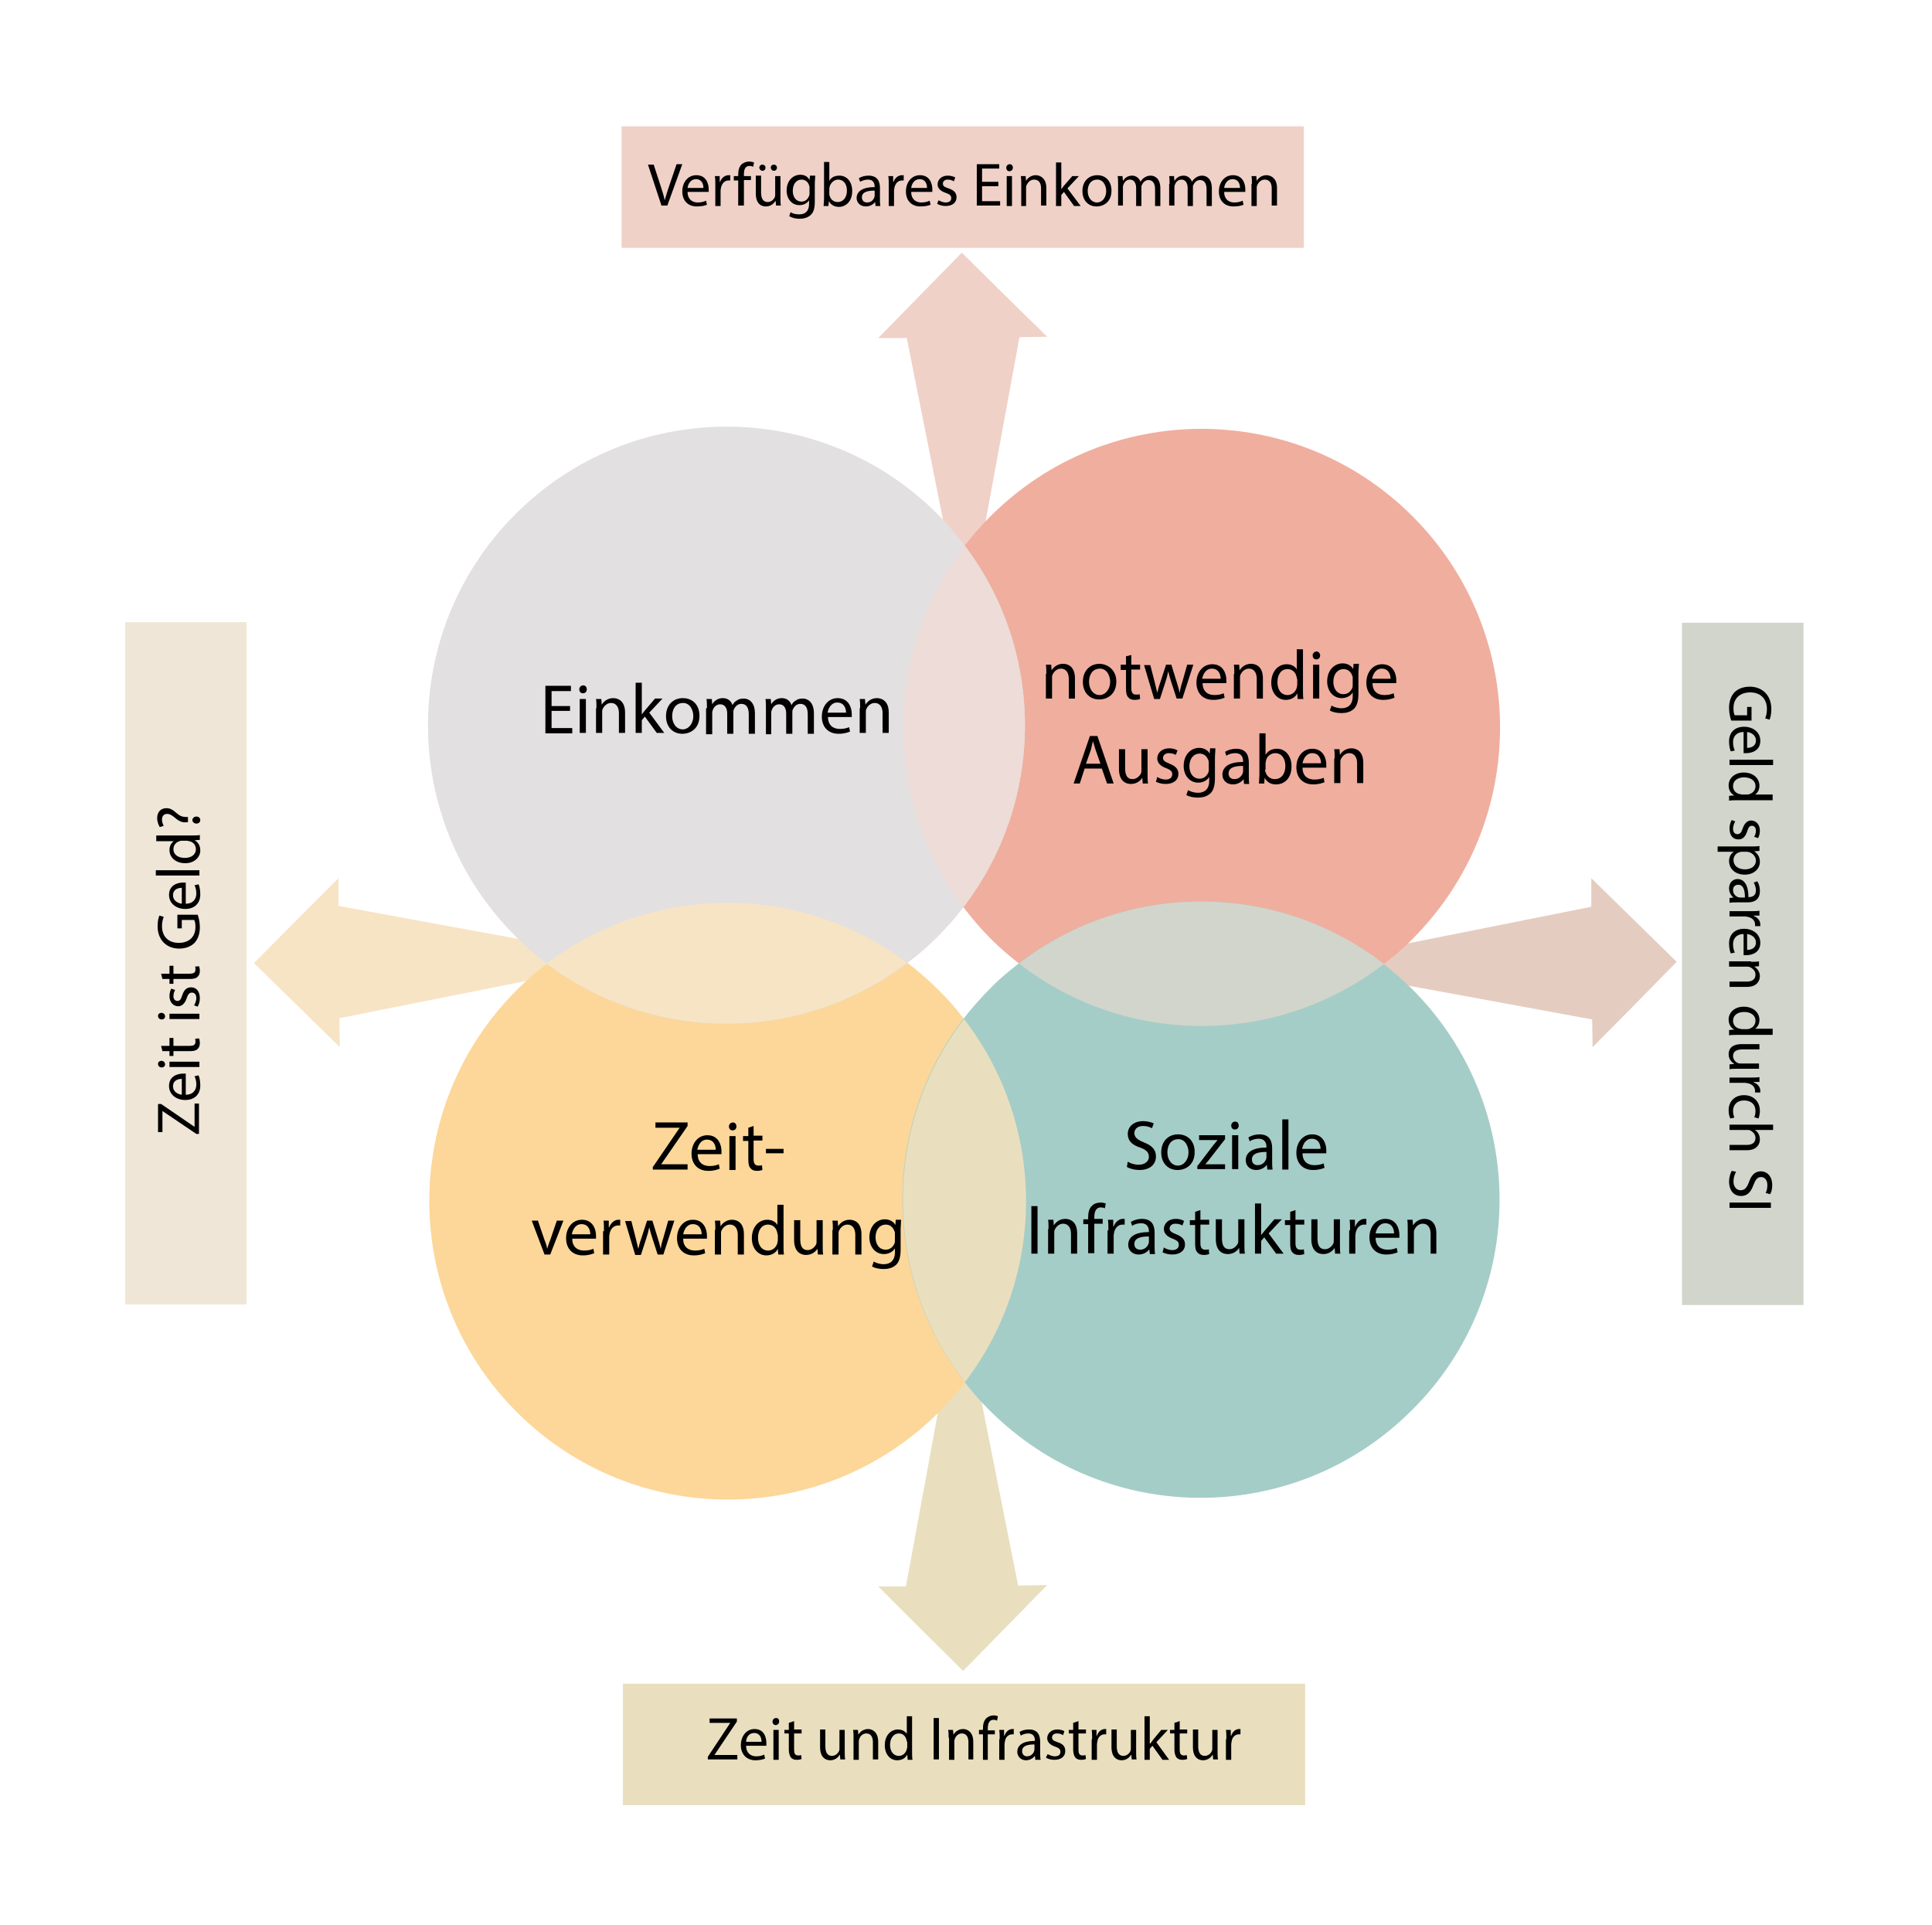 <?xml version="1.0" encoding="utf-8"?>
<!-- Generator: Adobe Illustrator 29.4.0, SVG Export Plug-In . SVG Version: 9.03 Build 0)  -->
<svg version="1.1" xmlns="http://www.w3.org/2000/svg" xmlns:xlink="http://www.w3.org/1999/xlink" x="0px" y="0px"
	 viewBox="0 0 438.9 437.3" style="enable-background:new 0 0 438.9 437.3;" xml:space="preserve">
<style type="text/css">
	.st0{fill:#F0D1C7;}
	.st1{fill:#E9DFBE;}
	.st2{fill:#E4CDC0;}
	.st3{fill:#F7E4C5;}
	.st4{fill:#FCD799;}
	.st5{fill:#F0AE9F;}
	.st6{fill:#A5CDC8;}
	.st7{fill:#E2E0E1;}
	.st8{fill:#D2D5CB;}
	.st9{fill:#EDDCD7;}
	.st10{fill:#F0E6D7;}
</style>
<g id="pfeile">
	<polygon class="st0" points="215.4,124 206,76.8 199.5,76.8 209,67.1 218.5,57.4 228.2,67 237.9,76.5 231.6,76.6 222.9,123.9 	"/>
	<polygon class="st1" points="221.9,313 231.3,360.2 237.9,360.1 228.3,369.9 218.8,379.6 209.1,370 199.5,360.4 205.8,360.4 
		214.5,313.1 	"/>
	<polygon class="st2" points="314.4,215.4 361.5,206 361.5,199.5 371.2,209 380.9,218.5 371.4,228.2 361.8,237.9 361.7,231.6 
		314.4,222.9 	"/>
	<polygon class="st3" points="124.3,221.9 77.1,231.3 77.2,237.9 67.4,228.3 57.7,218.8 67.3,209.1 76.9,199.5 76.9,205.8 
		124.2,214.5 	"/>
</g>
<g id="zeit_x5F_verwendung">
	<path class="st4" d="M219,231.5c-1.7-2.3-3.6-4.4-5.7-6.5c-2.3-2.3-4.7-4.4-7.2-6.3c-24.1-18.2-57.7-18.1-81.8,0.2
		c-2.4,1.8-4.7,3.8-6.9,6c-26.5,26.5-26.5,69.4,0,95.9c26.5,26.5,69.4,26.5,95.9,0c2.2-2.2,4.2-4.5,6-6.8
		C237.8,289.7,237.7,255.7,219,231.5z"/>
	<g>
		<path d="M148.4,265l6-8.8v0h-5.5V255h7.3v0.8l-6,8.7v0h6v1.2h-7.9V265z"/>
		<path d="M158.5,262.2c0,1.9,1.2,2.7,2.7,2.7c1,0,1.6-0.2,2.1-0.4l0.2,1c-0.5,0.2-1.3,0.5-2.6,0.5c-2.4,0-3.8-1.6-3.8-3.9
			s1.4-4.2,3.6-4.2c2.5,0,3.2,2.2,3.2,3.6c0,0.3,0,0.5,0,0.7H158.5z M162.6,261.2c0-0.9-0.4-2.3-2-2.3c-1.4,0-2,1.3-2.2,2.3H162.6z"
			/>
		<path d="M167.3,255.9c0,0.5-0.3,0.9-0.9,0.9c-0.5,0-0.8-0.4-0.8-0.9c0-0.5,0.4-0.9,0.9-0.9C167,255,167.3,255.4,167.3,255.9z
			 M165.7,265.8v-7.7h1.4v7.7H165.7z"/>
		<path d="M171.2,255.8v2.2h2v1.1h-2v4.2c0,1,0.3,1.5,1.1,1.5c0.4,0,0.6,0,0.8-0.1l0.1,1.1c-0.3,0.1-0.7,0.2-1.2,0.2
			c-0.7,0-1.2-0.2-1.5-0.6c-0.4-0.4-0.5-1.1-0.5-2v-4.2h-1.2v-1.1h1.2v-1.9L171.2,255.8z"/>
		<path d="M178,261v1h-4v-1H178z"/>
		<path d="M122.2,277.3l1.5,4.4c0.3,0.7,0.5,1.3,0.6,2h0c0.2-0.6,0.4-1.3,0.7-2l1.5-4.4h1.5l-3,7.7h-1.3l-2.9-7.7H122.2z"/>
		<path d="M130,281.4c0,1.9,1.2,2.7,2.7,2.7c1,0,1.6-0.2,2.1-0.4l0.2,1c-0.5,0.2-1.3,0.5-2.6,0.5c-2.4,0-3.8-1.6-3.8-3.9
			s1.4-4.2,3.6-4.2c2.5,0,3.2,2.2,3.2,3.6c0,0.3,0,0.5,0,0.7H130z M134.1,280.4c0-0.9-0.4-2.3-2-2.3c-1.4,0-2,1.3-2.2,2.3H134.1z"/>
		<path d="M137.2,279.7c0-0.9,0-1.7-0.1-2.4h1.2l0,1.5h0.1c0.4-1,1.2-1.7,2.1-1.7c0.2,0,0.3,0,0.4,0v1.3c-0.1,0-0.3,0-0.5,0
			c-1,0-1.7,0.8-1.9,1.8c0,0.2-0.1,0.4-0.1,0.7v4.1h-1.4V279.7z"/>
		<path d="M143.4,277.3l1,3.9c0.2,0.9,0.4,1.7,0.6,2.5h0c0.2-0.8,0.4-1.6,0.7-2.4l1.3-4h1.2l1.2,3.9c0.3,0.9,0.5,1.7,0.7,2.5h0
			c0.1-0.8,0.3-1.6,0.6-2.5l1.1-3.9h1.4l-2.5,7.7h-1.3l-1.2-3.7c-0.3-0.9-0.5-1.6-0.7-2.5h0c-0.2,0.9-0.4,1.7-0.7,2.6l-1.2,3.7h-1.3
			l-2.3-7.7H143.4z"/>
		<path d="M155.2,281.4c0,1.9,1.2,2.7,2.7,2.7c1,0,1.6-0.2,2.1-0.4l0.2,1c-0.5,0.2-1.3,0.5-2.6,0.5c-2.4,0-3.8-1.6-3.8-3.9
			s1.4-4.2,3.6-4.2c2.5,0,3.2,2.2,3.2,3.6c0,0.3,0,0.5,0,0.7H155.2z M159.4,280.4c0-0.9-0.4-2.3-2-2.3c-1.4,0-2,1.3-2.2,2.3H159.4z"
			/>
		<path d="M162.5,279.4c0-0.8,0-1.5-0.1-2.1h1.2l0.1,1.3h0c0.4-0.7,1.3-1.5,2.6-1.5c1.1,0,2.7,0.6,2.7,3.3v4.6h-1.4v-4.5
			c0-1.2-0.5-2.3-1.8-2.3c-0.9,0-1.6,0.7-1.9,1.4c-0.1,0.2-0.1,0.4-0.1,0.7v4.7h-1.4V279.4z"/>
		<path d="M178,273.6v9.4c0,0.7,0,1.5,0.1,2h-1.3l-0.1-1.3h0c-0.4,0.9-1.4,1.5-2.6,1.5c-1.9,0-3.3-1.6-3.3-3.9
			c0-2.6,1.6-4.2,3.5-4.2c1.2,0,2,0.6,2.3,1.2h0v-4.6H178z M176.6,280.4c0-0.2,0-0.4-0.1-0.6c-0.2-0.9-1-1.6-2-1.6
			c-1.5,0-2.3,1.3-2.3,3c0,1.6,0.8,2.9,2.3,2.9c0.9,0,1.8-0.6,2.1-1.7c0-0.2,0.1-0.4,0.1-0.6V280.4z"/>
		<path d="M186.9,282.9c0,0.8,0,1.5,0.1,2.1h-1.2l-0.1-1.3h0c-0.4,0.6-1.2,1.4-2.6,1.4c-1.2,0-2.7-0.7-2.7-3.4v-4.5h1.4v4.3
			c0,1.5,0.4,2.5,1.7,2.5c0.9,0,1.6-0.7,1.9-1.3c0.1-0.2,0.1-0.5,0.1-0.7v-4.8h1.4V282.9z"/>
		<path d="M189.2,279.4c0-0.8,0-1.5-0.1-2.1h1.2l0.1,1.3h0c0.4-0.7,1.3-1.5,2.6-1.5c1.1,0,2.7,0.6,2.7,3.3v4.6h-1.4v-4.5
			c0-1.2-0.5-2.3-1.8-2.3c-0.9,0-1.6,0.7-1.9,1.4c-0.1,0.2-0.1,0.4-0.1,0.7v4.7h-1.4V279.4z"/>
		<path d="M204.7,277.3c0,0.6-0.1,1.2-0.1,2.1v4.5c0,1.8-0.4,2.9-1.1,3.5c-0.8,0.7-1.8,0.9-2.8,0.9c-0.9,0-2-0.2-2.6-0.6l0.4-1.1
			c0.5,0.3,1.3,0.6,2.3,0.6c1.4,0,2.5-0.8,2.5-2.7v-0.9h0c-0.4,0.7-1.3,1.3-2.5,1.3c-1.9,0-3.3-1.6-3.3-3.8c0-2.6,1.7-4.1,3.5-4.1
			c1.3,0,2.1,0.7,2.4,1.3h0l0.1-1.2H204.7z M203.3,280.3c0-0.2,0-0.4-0.1-0.6c-0.3-0.8-0.9-1.5-2-1.5c-1.3,0-2.3,1.1-2.3,2.9
			c0,1.5,0.8,2.8,2.3,2.8c0.9,0,1.6-0.5,2-1.4c0.1-0.2,0.1-0.5,0.1-0.8V280.3z"/>
	</g>
</g>
<g id="notwendige_x5F_ausgaben">
	<path class="st5" d="M320.9,117.3c-26.5-26.5-69.4-26.5-95.9,0c-2.1,2.1-4,4.3-5.8,6.6c-18.6,24.1-18.7,57.8-0.4,82.1
		c1.9,2.5,3.9,4.9,6.2,7.2c2.1,2.1,4.2,3.9,6.5,5.7c24.3,18.9,58.5,18.9,82.9,0.1c2.3-1.8,4.5-3.6,6.5-5.7
		C347.4,186.8,347.4,143.8,320.9,117.3z"/>
	<g>
		<path d="M237.7,153.1c0-0.8,0-1.5-0.1-2.1h1.2l0.1,1.3h0c0.4-0.7,1.3-1.5,2.6-1.5c1.1,0,2.7,0.6,2.7,3.3v4.6h-1.4v-4.5
			c0-1.2-0.5-2.3-1.8-2.3c-0.9,0-1.6,0.7-1.9,1.4c-0.1,0.2-0.1,0.4-0.1,0.7v4.7h-1.4V153.1z"/>
		<path d="M253.6,154.8c0,2.9-2,4.1-3.9,4.1c-2.1,0-3.7-1.5-3.7-4c0-2.6,1.7-4.1,3.8-4.1C252,150.9,253.6,152.5,253.6,154.8z
			 M247.4,154.9c0,1.7,1,3,2.4,3c1.3,0,2.4-1.3,2.4-3c0-1.3-0.7-3-2.3-3C248.1,151.9,247.4,153.4,247.4,154.9z"/>
		<path d="M257,148.8v2.2h2v1.1h-2v4.2c0,1,0.3,1.5,1.1,1.5c0.4,0,0.6,0,0.8-0.1l0.1,1.1c-0.3,0.1-0.7,0.2-1.2,0.2
			c-0.7,0-1.2-0.2-1.5-0.6c-0.4-0.4-0.5-1.1-0.5-2v-4.2h-1.2V151h1.2v-1.9L257,148.8z"/>
		<path d="M261.3,151l1,3.9c0.2,0.9,0.4,1.7,0.6,2.5h0c0.2-0.8,0.4-1.6,0.7-2.4l1.3-4h1.2l1.2,3.9c0.3,0.9,0.5,1.7,0.7,2.5h0
			c0.1-0.8,0.3-1.6,0.6-2.5l1.1-3.9h1.4l-2.5,7.7h-1.3l-1.2-3.7c-0.3-0.9-0.5-1.6-0.7-2.5h0c-0.2,0.9-0.4,1.7-0.7,2.6l-1.2,3.7h-1.3
			l-2.3-7.7H261.3z"/>
		<path d="M273.2,155.2c0,1.9,1.2,2.7,2.7,2.7c1,0,1.6-0.2,2.1-0.4l0.2,1c-0.5,0.2-1.3,0.5-2.6,0.5c-2.4,0-3.8-1.6-3.8-3.9
			s1.4-4.2,3.6-4.2c2.5,0,3.2,2.2,3.2,3.6c0,0.3,0,0.5,0,0.7H273.2z M277.3,154.2c0-0.9-0.4-2.3-2-2.3c-1.4,0-2,1.3-2.2,2.3H277.3z"
			/>
		<path d="M280.4,153.1c0-0.8,0-1.5-0.1-2.1h1.2l0.1,1.3h0c0.4-0.7,1.3-1.5,2.6-1.5c1.1,0,2.7,0.6,2.7,3.3v4.6h-1.4v-4.5
			c0-1.2-0.5-2.3-1.8-2.3c-0.9,0-1.6,0.7-1.9,1.4c-0.1,0.2-0.1,0.4-0.1,0.7v4.7h-1.4V153.1z"/>
		<path d="M296,147.4v9.4c0,0.7,0,1.5,0.1,2h-1.3l-0.1-1.3h0c-0.4,0.9-1.4,1.5-2.6,1.5c-1.9,0-3.3-1.6-3.3-3.9
			c0-2.6,1.6-4.2,3.5-4.2c1.2,0,2,0.6,2.3,1.2h0v-4.6H296z M294.6,154.2c0-0.2,0-0.4-0.1-0.6c-0.2-0.9-1-1.6-2-1.6
			c-1.5,0-2.3,1.3-2.3,3c0,1.6,0.8,2.9,2.3,2.9c0.9,0,1.8-0.6,2.1-1.7c0-0.2,0.1-0.4,0.1-0.6V154.2z"/>
		<path d="M299.9,148.9c0,0.5-0.3,0.9-0.9,0.9c-0.5,0-0.8-0.4-0.8-0.9c0-0.5,0.4-0.9,0.9-0.9C299.5,148,299.9,148.4,299.9,148.9z
			 M298.3,158.8V151h1.4v7.7H298.3z"/>
		<path d="M308.7,151c0,0.6-0.1,1.2-0.1,2.1v4.5c0,1.8-0.4,2.9-1.1,3.5c-0.8,0.7-1.8,0.9-2.8,0.9c-0.9,0-2-0.2-2.6-0.6l0.4-1.1
			c0.5,0.3,1.3,0.6,2.3,0.6c1.4,0,2.5-0.8,2.5-2.7v-0.9h0c-0.4,0.7-1.3,1.3-2.5,1.3c-1.9,0-3.3-1.6-3.3-3.8c0-2.6,1.7-4.1,3.5-4.1
			c1.3,0,2.1,0.7,2.4,1.3h0l0.1-1.2H308.7z M307.3,154.1c0-0.2,0-0.4-0.1-0.6c-0.3-0.8-0.9-1.5-2-1.5c-1.3,0-2.3,1.1-2.3,2.9
			c0,1.5,0.8,2.8,2.3,2.8c0.9,0,1.6-0.5,2-1.4c0.1-0.2,0.1-0.5,0.1-0.8V154.1z"/>
		<path d="M311.8,155.2c0,1.9,1.2,2.7,2.7,2.7c1,0,1.6-0.2,2.1-0.4l0.2,1c-0.5,0.2-1.3,0.5-2.6,0.5c-2.4,0-3.8-1.6-3.8-3.9
			s1.4-4.2,3.6-4.2c2.5,0,3.2,2.2,3.2,3.6c0,0.3,0,0.5,0,0.7H311.8z M315.9,154.2c0-0.9-0.4-2.3-2-2.3c-1.4,0-2,1.3-2.2,2.3H315.9z"
			/>
		<path d="M246.4,174.6l-1.1,3.4h-1.4l3.7-10.8h1.7l3.7,10.8h-1.5l-1.2-3.4H246.4z M250,173.5l-1.1-3.1c-0.2-0.7-0.4-1.3-0.6-2h0
			c-0.2,0.6-0.3,1.3-0.5,2l-1.1,3.1H250z"/>
		<path d="M260.7,175.9c0,0.8,0,1.5,0.1,2.1h-1.2l-0.1-1.3h0c-0.4,0.6-1.2,1.4-2.6,1.4c-1.2,0-2.7-0.7-2.7-3.4v-4.5h1.4v4.3
			c0,1.5,0.4,2.5,1.7,2.5c0.9,0,1.6-0.7,1.9-1.3c0.1-0.2,0.1-0.5,0.1-0.7v-4.8h1.4V175.9z"/>
		<path d="M262.9,176.5c0.4,0.3,1.2,0.6,1.9,0.6c1,0,1.5-0.5,1.5-1.2c0-0.7-0.4-1-1.4-1.4c-1.4-0.5-2-1.3-2-2.2c0-1.2,1-2.3,2.7-2.3
			c0.8,0,1.5,0.2,1.9,0.5l-0.4,1c-0.3-0.2-0.9-0.4-1.6-0.4c-0.8,0-1.3,0.5-1.3,1.1c0,0.6,0.5,0.9,1.5,1.3c1.3,0.5,2,1.2,2,2.3
			c0,1.4-1.1,2.3-2.9,2.3c-0.8,0-1.6-0.2-2.2-0.5L262.9,176.5z"/>
		<path d="M276.1,170.2c0,0.6-0.1,1.2-0.1,2.1v4.5c0,1.8-0.4,2.9-1.1,3.5c-0.8,0.7-1.8,0.9-2.8,0.9c-0.9,0-2-0.2-2.6-0.6l0.4-1.1
			c0.5,0.3,1.3,0.6,2.3,0.6c1.4,0,2.5-0.8,2.5-2.7v-0.9h0c-0.4,0.7-1.3,1.3-2.5,1.3c-1.9,0-3.3-1.6-3.3-3.8c0-2.6,1.7-4.1,3.5-4.1
			c1.3,0,2.1,0.7,2.4,1.3h0l0.1-1.2H276.1z M274.6,173.3c0-0.2,0-0.4-0.1-0.6c-0.3-0.8-0.9-1.5-2-1.5c-1.3,0-2.3,1.1-2.3,2.9
			c0,1.5,0.8,2.8,2.3,2.8c0.9,0,1.6-0.5,2-1.4c0.1-0.2,0.1-0.5,0.1-0.8V173.3z"/>
		<path d="M282.6,178l-0.1-1h0c-0.4,0.6-1.3,1.2-2.4,1.2c-1.6,0-2.4-1.1-2.4-2.2c0-1.9,1.7-2.9,4.7-2.9v-0.2c0-0.6-0.2-1.8-1.8-1.8
			c-0.7,0-1.5,0.2-2,0.6l-0.3-0.9c0.6-0.4,1.6-0.7,2.5-0.7c2.4,0,2.9,1.6,2.9,3.2v2.9c0,0.7,0,1.3,0.1,1.9H282.6z M282.4,174
			c-1.5,0-3.3,0.2-3.3,1.7c0,0.9,0.6,1.3,1.3,1.3c1,0,1.6-0.6,1.9-1.3c0-0.1,0.1-0.3,0.1-0.4V174z"/>
		<path d="M286,178c0-0.5,0.1-1.3,0.1-2v-9.4h1.4v4.9h0c0.5-0.9,1.4-1.4,2.6-1.4c1.9,0,3.3,1.6,3.3,4c0,2.8-1.7,4.1-3.5,4.1
			c-1.1,0-2-0.4-2.6-1.5h0l-0.1,1.3H286z M287.4,174.9c0,0.2,0,0.4,0.1,0.5c0.3,1,1.1,1.6,2.1,1.6c1.5,0,2.4-1.2,2.4-3
			c0-1.6-0.8-2.9-2.3-2.9c-1,0-1.9,0.7-2.1,1.7c0,0.2-0.1,0.4-0.1,0.6V174.9z"/>
		<path d="M295.9,174.4c0,1.9,1.2,2.7,2.7,2.7c1,0,1.6-0.2,2.1-0.4l0.2,1c-0.5,0.2-1.3,0.5-2.6,0.5c-2.4,0-3.8-1.6-3.8-3.9
			s1.4-4.2,3.6-4.2c2.5,0,3.2,2.2,3.2,3.6c0,0.3,0,0.5,0,0.7H295.9z M300.1,173.4c0-0.9-0.4-2.3-2-2.3c-1.4,0-2,1.3-2.2,2.3H300.1z"
			/>
		<path d="M303.2,172.3c0-0.8,0-1.5-0.1-2.1h1.2l0.1,1.3h0c0.4-0.7,1.3-1.5,2.6-1.5c1.1,0,2.7,0.6,2.7,3.3v4.6h-1.4v-4.5
			c0-1.2-0.5-2.3-1.8-2.3c-0.9,0-1.6,0.7-1.9,1.4c-0.1,0.2-0.1,0.4-0.1,0.7v4.7h-1.4V172.3z"/>
	</g>
</g>
<g id="soziale_x5F_infrastrukturen">
	<path class="st6" d="M320.8,224.7c-2.1-2.1-4.2-3.9-6.5-5.7c-24.3-18.9-58.5-18.9-82.9-0.1c-2.3,1.8-4.5,3.6-6.5,5.7
		c-2.2,2.2-4.2,4.5-6,6.8c-18.6,24.3-18.5,58.3,0.2,82.5c1.7,2.3,3.6,4.4,5.7,6.5c26.5,26.5,69.4,26.5,95.9,0
		C347.3,294.1,347.3,251.2,320.8,224.7z"/>
	<g>
		<path d="M256.2,263.9c0.6,0.4,1.5,0.7,2.5,0.7c1.4,0,2.3-0.8,2.3-1.8c0-1-0.6-1.6-2-2.1c-1.8-0.6-2.8-1.5-2.8-3.1
			c0-1.7,1.4-2.9,3.5-2.9c1.1,0,1.9,0.3,2.4,0.5l-0.4,1.1c-0.4-0.2-1.1-0.5-2-0.5c-1.5,0-2,0.9-2,1.6c0,1,0.7,1.5,2.1,2.1
			c1.8,0.7,2.8,1.6,2.8,3.2c0,1.7-1.2,3.1-3.8,3.1c-1,0-2.2-0.3-2.8-0.7L256.2,263.9z"/>
		<path d="M271.4,261.7c0,2.9-2,4.1-3.9,4.1c-2.1,0-3.7-1.5-3.7-4c0-2.6,1.7-4.1,3.8-4.1C269.9,257.7,271.4,259.3,271.4,261.7z
			 M265.2,261.8c0,1.7,1,3,2.4,3c1.3,0,2.4-1.3,2.4-3c0-1.3-0.7-3-2.3-3C265.9,258.8,265.2,260.3,265.2,261.8z"/>
		<path d="M272.1,264.8l3.5-4.6c0.3-0.4,0.7-0.8,1-1.2v0h-4.2v-1.1h5.9l0,0.9l-3.5,4.5c-0.3,0.4-0.6,0.8-1,1.2v0h4.5v1.1h-6.3V264.8
			z"/>
		<path d="M281.4,255.7c0,0.5-0.3,0.9-0.9,0.9c-0.5,0-0.8-0.4-0.8-0.9c0-0.5,0.4-0.9,0.9-0.9C281.1,254.8,281.4,255.2,281.4,255.7z
			 M279.9,265.6v-7.7h1.4v7.7H279.9z"/>
		<path d="M287.9,265.6l-0.1-1h0c-0.4,0.6-1.3,1.2-2.4,1.2c-1.6,0-2.4-1.1-2.4-2.2c0-1.9,1.7-2.9,4.7-2.9v-0.2
			c0-0.6-0.2-1.8-1.8-1.8c-0.7,0-1.5,0.2-2,0.6l-0.3-0.9c0.6-0.4,1.6-0.7,2.5-0.7c2.4,0,2.9,1.6,2.9,3.2v2.9c0,0.7,0,1.3,0.1,1.9
			H287.9z M287.7,261.7c-1.5,0-3.3,0.2-3.3,1.7c0,0.9,0.6,1.3,1.3,1.3c1,0,1.6-0.6,1.9-1.3c0-0.1,0.1-0.3,0.1-0.4V261.7z"/>
		<path d="M291.3,254.3h1.4v11.4h-1.4V254.3z"/>
		<path d="M295.9,262c0,1.9,1.2,2.7,2.7,2.7c1,0,1.6-0.2,2.1-0.4l0.2,1c-0.5,0.2-1.3,0.5-2.6,0.5c-2.4,0-3.8-1.6-3.8-3.9
			s1.4-4.2,3.6-4.2c2.5,0,3.2,2.2,3.2,3.6c0,0.3,0,0.5,0,0.7H295.9z M300,261c0-0.9-0.4-2.3-2-2.3c-1.4,0-2,1.3-2.2,2.3H300z"/>
		<path d="M235.7,274v10.8h-1.4V274H235.7z"/>
		<path d="M238.2,279.2c0-0.8,0-1.5-0.1-2.1h1.2l0.1,1.3h0c0.4-0.7,1.3-1.5,2.6-1.5c1.1,0,2.7,0.6,2.7,3.3v4.6h-1.4v-4.5
			c0-1.2-0.5-2.3-1.8-2.3c-0.9,0-1.6,0.7-1.9,1.4c-0.1,0.2-0.1,0.4-0.1,0.7v4.7h-1.4V279.2z"/>
		<path d="M247.2,284.8v-6.7h-1.1v-1.1h1.1v-0.4c0-1.1,0.2-2.1,0.9-2.7c0.5-0.5,1.2-0.7,1.9-0.7c0.5,0,0.9,0.1,1.2,0.2l-0.2,1.1
			c-0.2-0.1-0.5-0.2-0.9-0.2c-1.2,0-1.5,1.1-1.5,2.2v0.4h1.9v1.1h-1.9v6.7H247.2z"/>
		<path d="M251.8,279.5c0-0.9,0-1.7-0.1-2.4h1.2l0,1.5h0.1c0.4-1,1.2-1.7,2.1-1.7c0.2,0,0.3,0,0.4,0v1.3c-0.1,0-0.3,0-0.5,0
			c-1,0-1.7,0.8-1.9,1.8c0,0.2-0.1,0.4-0.1,0.7v4.1h-1.4V279.5z"/>
		<path d="M261.2,284.8l-0.1-1h0c-0.4,0.6-1.3,1.2-2.4,1.2c-1.6,0-2.4-1.1-2.4-2.2c0-1.9,1.7-2.9,4.7-2.9v-0.2
			c0-0.6-0.2-1.8-1.8-1.8c-0.7,0-1.5,0.2-2,0.6l-0.3-0.9c0.6-0.4,1.6-0.7,2.5-0.7c2.4,0,2.9,1.6,2.9,3.2v2.9c0,0.7,0,1.3,0.1,1.9
			H261.2z M261,280.9c-1.5,0-3.3,0.2-3.3,1.7c0,0.9,0.6,1.3,1.3,1.3c1,0,1.6-0.6,1.9-1.3c0-0.1,0.1-0.3,0.1-0.4V280.9z"/>
		<path d="M264.4,283.4c0.4,0.3,1.2,0.6,1.9,0.6c1,0,1.5-0.5,1.5-1.2c0-0.7-0.4-1-1.4-1.4c-1.4-0.5-2-1.3-2-2.2c0-1.2,1-2.3,2.7-2.3
			c0.8,0,1.5,0.2,1.9,0.5l-0.4,1c-0.3-0.2-0.9-0.4-1.6-0.4c-0.8,0-1.3,0.5-1.3,1.1c0,0.6,0.5,0.9,1.5,1.3c1.3,0.5,2,1.2,2,2.3
			c0,1.4-1.1,2.3-2.9,2.3c-0.8,0-1.6-0.2-2.2-0.5L264.4,283.4z"/>
		<path d="M272.7,274.9v2.2h2v1.1h-2v4.2c0,1,0.3,1.5,1.1,1.5c0.4,0,0.6,0,0.8-0.1l0.1,1.1c-0.3,0.1-0.7,0.2-1.2,0.2
			c-0.7,0-1.2-0.2-1.5-0.6c-0.4-0.4-0.5-1.1-0.5-2v-4.2h-1.2v-1.1h1.2v-1.9L272.7,274.9z"/>
		<path d="M282.7,282.7c0,0.8,0,1.5,0.1,2.1h-1.2l-0.1-1.3h0c-0.4,0.6-1.2,1.4-2.6,1.4c-1.2,0-2.7-0.7-2.7-3.4v-4.5h1.4v4.3
			c0,1.5,0.4,2.5,1.7,2.5c0.9,0,1.6-0.7,1.9-1.3c0.1-0.2,0.1-0.5,0.1-0.7v-4.8h1.4V282.7z"/>
		<path d="M286.5,280.6L286.5,280.6c0.2-0.3,0.5-0.6,0.7-0.9l2.3-2.7h1.7l-3,3.2l3.4,4.6h-1.7l-2.7-3.7l-0.7,0.8v2.9h-1.4v-11.4h1.4
			V280.6z"/>
		<path d="M294.3,274.9v2.2h2v1.1h-2v4.2c0,1,0.3,1.5,1.1,1.5c0.4,0,0.6,0,0.8-0.1l0.1,1.1c-0.3,0.1-0.7,0.2-1.2,0.2
			c-0.7,0-1.2-0.2-1.5-0.6c-0.4-0.4-0.5-1.1-0.5-2v-4.2h-1.2v-1.1h1.2v-1.9L294.3,274.9z"/>
		<path d="M304.4,282.7c0,0.8,0,1.5,0.1,2.1h-1.2l-0.1-1.3h0c-0.4,0.6-1.2,1.4-2.6,1.4c-1.2,0-2.7-0.7-2.7-3.4v-4.5h1.4v4.3
			c0,1.5,0.4,2.5,1.7,2.5c0.9,0,1.6-0.7,1.9-1.3c0.1-0.2,0.1-0.5,0.1-0.7v-4.8h1.4V282.7z"/>
		<path d="M306.7,279.5c0-0.9,0-1.7-0.1-2.4h1.2l0,1.5h0.1c0.4-1,1.2-1.7,2.1-1.7c0.2,0,0.3,0,0.4,0v1.3c-0.1,0-0.3,0-0.5,0
			c-1,0-1.7,0.8-1.9,1.8c0,0.2-0.1,0.4-0.1,0.7v4.1h-1.4V279.5z"/>
		<path d="M312.5,281.2c0,1.9,1.2,2.7,2.7,2.7c1,0,1.6-0.2,2.1-0.4l0.2,1c-0.5,0.2-1.3,0.5-2.6,0.5c-2.4,0-3.8-1.6-3.8-3.9
			s1.4-4.2,3.6-4.2c2.5,0,3.2,2.2,3.2,3.6c0,0.3,0,0.5,0,0.7H312.5z M316.7,280.2c0-0.9-0.4-2.3-2-2.3c-1.4,0-2,1.3-2.2,2.3H316.7z"
			/>
		<path d="M319.8,279.2c0-0.8,0-1.5-0.1-2.1h1.2l0.1,1.3h0c0.4-0.7,1.3-1.5,2.6-1.5c1.1,0,2.7,0.6,2.7,3.3v4.6H325v-4.5
			c0-1.2-0.5-2.3-1.8-2.3c-0.9,0-1.6,0.7-1.9,1.4c-0.1,0.2-0.1,0.4-0.1,0.7v4.7h-1.4V279.2z"/>
	</g>
</g>
<g id="einkommen">
	<path class="st7" d="M219.2,124c-1.9-2.5-3.9-4.9-6.2-7.2c-26.5-26.5-69.4-26.5-95.9,0c-26.5,26.5-26.5,69.4,0,95.9
		c2.3,2.3,4.7,4.4,7.2,6.3c24.1,18.2,57.7,18.1,81.8-0.2c2.4-1.8,4.7-3.8,6.9-6c2.1-2.1,4-4.3,5.8-6.6
		C237.4,182,237.5,148.2,219.2,124z"/>
	<g>
		<path d="M129.5,161.5h-4.2v3.9h4.7v1.2h-6.1v-10.8h5.8v1.2h-4.4v3.4h4.2V161.5z"/>
		<path d="M133.3,156.6c0,0.5-0.3,0.9-0.9,0.9c-0.5,0-0.8-0.4-0.8-0.9c0-0.5,0.4-0.9,0.9-0.9C133,155.7,133.3,156.1,133.3,156.6z
			 M131.7,166.5v-7.7h1.4v7.7H131.7z"/>
		<path d="M135.5,160.9c0-0.8,0-1.5-0.1-2.1h1.2l0.1,1.3h0c0.4-0.7,1.3-1.5,2.6-1.5c1.1,0,2.7,0.6,2.7,3.3v4.6h-1.4v-4.5
			c0-1.2-0.5-2.3-1.8-2.3c-0.9,0-1.6,0.7-1.9,1.4c-0.1,0.2-0.1,0.4-0.1,0.7v4.7h-1.4V160.9z"/>
		<path d="M145.8,162.3L145.8,162.3c0.2-0.3,0.5-0.6,0.7-0.9l2.3-2.7h1.7l-3,3.2l3.4,4.6h-1.7l-2.7-3.7l-0.7,0.8v2.9h-1.4v-11.4h1.4
			V162.3z"/>
		<path d="M158.9,162.6c0,2.9-2,4.1-3.9,4.1c-2.1,0-3.7-1.5-3.7-4c0-2.6,1.7-4.1,3.8-4.1C157.4,158.6,158.9,160.2,158.9,162.6z
			 M152.7,162.7c0,1.7,1,3,2.4,3c1.3,0,2.4-1.3,2.4-3c0-1.3-0.7-3-2.3-3C153.4,159.7,152.7,161.2,152.7,162.7z"/>
		<path d="M160.6,160.9c0-0.8,0-1.5-0.1-2.1h1.2l0.1,1.2h0c0.4-0.7,1.2-1.4,2.4-1.4c1.1,0,1.9,0.6,2.2,1.6h0c0.2-0.4,0.5-0.8,0.9-1
			c0.5-0.4,1-0.5,1.7-0.5c1,0,2.5,0.7,2.5,3.4v4.6h-1.4v-4.4c0-1.5-0.5-2.4-1.7-2.4c-0.8,0-1.4,0.6-1.7,1.3
			c-0.1,0.2-0.1,0.4-0.1,0.7v4.8h-1.4v-4.6c0-1.2-0.5-2.1-1.6-2.1c-0.9,0-1.5,0.7-1.7,1.4c-0.1,0.2-0.1,0.4-0.1,0.7v4.7h-1.4V160.9z
			"/>
		<path d="M174,160.9c0-0.8,0-1.5-0.1-2.1h1.2l0.1,1.2h0c0.4-0.7,1.2-1.4,2.4-1.4c1.1,0,1.9,0.6,2.2,1.6h0c0.2-0.4,0.5-0.8,0.9-1
			c0.5-0.4,1-0.5,1.7-0.5c1,0,2.5,0.7,2.5,3.4v4.6h-1.4v-4.4c0-1.5-0.5-2.4-1.7-2.4c-0.8,0-1.4,0.6-1.7,1.3
			c-0.1,0.2-0.1,0.4-0.1,0.7v4.8h-1.4v-4.6c0-1.2-0.5-2.1-1.6-2.1c-0.9,0-1.5,0.7-1.7,1.4c-0.1,0.2-0.1,0.4-0.1,0.7v4.7H174V160.9z"
			/>
		<path d="M188.1,162.9c0,1.9,1.2,2.7,2.7,2.7c1,0,1.6-0.2,2.1-0.4l0.2,1c-0.5,0.2-1.3,0.5-2.6,0.5c-2.4,0-3.8-1.6-3.8-3.9
			s1.4-4.2,3.6-4.2c2.5,0,3.2,2.2,3.2,3.6c0,0.3,0,0.5,0,0.7H188.1z M192.2,161.9c0-0.9-0.4-2.3-2-2.3c-1.4,0-2,1.3-2.2,2.3H192.2z"
			/>
		<path d="M195.4,160.9c0-0.8,0-1.5-0.1-2.1h1.2l0.1,1.3h0c0.4-0.7,1.3-1.5,2.6-1.5c1.1,0,2.7,0.6,2.7,3.3v4.6h-1.4v-4.5
			c0-1.2-0.5-2.3-1.8-2.3c-0.9,0-1.6,0.7-1.9,1.4c-0.1,0.2-0.1,0.4-0.1,0.7v4.7h-1.4V160.9z"/>
	</g>
</g>
<g id="schnittflaechen">
	<path class="st8" d="M231.5,218.9c24.3,18.9,58.5,18.9,82.9,0.1C290,200.1,255.8,200.1,231.5,218.9z"/>
	<path class="st3" d="M206,218.7c-24.1-18.2-57.7-18.1-81.8,0.2C148.4,237.1,182,237.1,206,218.7z"/>
	<path class="st1" d="M219,231.5c-18.6,24.3-18.5,58.3,0.2,82.5C237.8,289.7,237.7,255.7,219,231.5z"/>
	<path class="st9" d="M218.8,206.1c18.6-24.1,18.7-57.8,0.4-82.1C200.6,148.1,200.5,181.8,218.8,206.1z"/>
</g>
<g id="zeit_x5F_und_x5F_infrastruktur">
	<rect x="141.5" y="382.5" class="st1" width="155" height="27.6"/>
	<g>
		<path d="M160.8,399.1l5.1-7.7v0h-4.7v-1h6.2v0.7l-5.1,7.6v0h5.2v1h-6.7V399.1z"/>
		<path d="M169.5,396.6c0,1.7,1.1,2.4,2.3,2.4c0.9,0,1.4-0.2,1.8-0.4l0.2,0.9c-0.4,0.2-1.2,0.4-2.2,0.4c-2,0-3.3-1.4-3.3-3.4
			s1.2-3.7,3.1-3.7c2.2,0,2.7,1.9,2.7,3.2c0,0.3,0,0.4,0,0.6H169.5z M173,395.7c0-0.8-0.3-2-1.7-2c-1.2,0-1.8,1.1-1.8,2H173z"/>
		<path d="M177,391.1c0,0.4-0.3,0.8-0.8,0.8c-0.4,0-0.7-0.3-0.7-0.8c0-0.4,0.3-0.8,0.8-0.8C176.8,390.3,177,390.6,177,391.1z
			 M175.7,399.8V393h1.2v6.8H175.7z"/>
		<path d="M180.4,391v1.9h1.7v0.9h-1.7v3.7c0,0.8,0.2,1.3,0.9,1.3c0.3,0,0.5,0,0.7-0.1l0.1,0.9c-0.2,0.1-0.6,0.2-1.1,0.2
			c-0.6,0-1-0.2-1.3-0.5c-0.3-0.4-0.5-1-0.5-1.8v-3.7h-1V393h1v-1.6L180.4,391z"/>
		<path d="M191.9,397.9c0,0.7,0,1.3,0.1,1.8h-1.1l-0.1-1.1h0c-0.3,0.5-1,1.3-2.2,1.3c-1,0-2.3-0.6-2.3-3v-4h1.2v3.8
			c0,1.3,0.4,2.2,1.5,2.2c0.8,0,1.4-0.6,1.6-1.1c0.1-0.2,0.1-0.4,0.1-0.6V393h1.2V397.9z"/>
		<path d="M193.9,394.8c0-0.7,0-1.3-0.1-1.8h1.1l0.1,1.1h0c0.3-0.6,1.1-1.3,2.2-1.3c0.9,0,2.3,0.6,2.3,2.9v4h-1.2v-3.9
			c0-1.1-0.4-2-1.5-2c-0.8,0-1.4,0.6-1.6,1.3c-0.1,0.2-0.1,0.4-0.1,0.6v4.1h-1.2V394.8z"/>
		<path d="M207.2,389.8v8.2c0,0.6,0,1.3,0.1,1.8h-1.1l-0.1-1.2h0c-0.4,0.8-1.2,1.3-2.3,1.3c-1.6,0-2.8-1.4-2.8-3.4
			c0-2.3,1.4-3.6,3-3.6c1,0,1.7,0.5,2,1h0v-4H207.2z M206,395.7c0-0.2,0-0.4-0.1-0.5c-0.2-0.8-0.8-1.4-1.7-1.4c-1.2,0-2,1.1-2,2.6
			c0,1.4,0.7,2.5,2,2.5c0.8,0,1.5-0.5,1.8-1.5c0-0.2,0.1-0.3,0.1-0.5V395.7z"/>
		<path d="M213.3,390.3v9.4h-1.2v-9.4H213.3z"/>
		<path d="M215.5,394.8c0-0.7,0-1.3-0.1-1.8h1.1l0.1,1.1h0c0.3-0.6,1.1-1.3,2.2-1.3c0.9,0,2.3,0.6,2.3,2.9v4H220v-3.9
			c0-1.1-0.4-2-1.5-2c-0.8,0-1.4,0.6-1.6,1.3c-0.1,0.2-0.1,0.4-0.1,0.6v4.1h-1.2V394.8z"/>
		<path d="M223.3,399.8v-5.8h-0.9V393h0.9v-0.3c0-1,0.2-1.8,0.8-2.4c0.5-0.4,1.1-0.6,1.6-0.6c0.4,0,0.8,0.1,1,0.2l-0.2,1
			c-0.2-0.1-0.4-0.2-0.8-0.2c-1,0-1.3,0.9-1.3,2v0.4h1.6v0.9h-1.6v5.8H223.3z"/>
		<path d="M227.1,395.1c0-0.8,0-1.5-0.1-2.1h1.1l0,1.3h0.1c0.3-0.9,1-1.5,1.8-1.5c0.1,0,0.2,0,0.3,0v1.2c-0.1,0-0.2,0-0.4,0
			c-0.8,0-1.5,0.7-1.6,1.6c0,0.2-0.1,0.4-0.1,0.6v3.6h-1.2V395.1z"/>
		<path d="M235.2,399.8l-0.1-0.9h0c-0.4,0.5-1.1,1-2,1c-1.3,0-2-1-2-1.9c0-1.6,1.4-2.5,4-2.5v-0.1c0-0.6-0.2-1.6-1.5-1.6
			c-0.6,0-1.3,0.2-1.7,0.5l-0.3-0.8c0.5-0.4,1.3-0.6,2.2-0.6c2,0,2.5,1.4,2.5,2.8v2.5c0,0.6,0,1.2,0.1,1.6H235.2z M235,396.3
			c-1.3,0-2.8,0.2-2.8,1.5c0,0.8,0.5,1.2,1.1,1.2c0.9,0,1.4-0.6,1.6-1.1c0-0.1,0.1-0.3,0.1-0.4V396.3z"/>
		<path d="M238,398.5c0.4,0.2,1,0.5,1.6,0.5c0.9,0,1.3-0.4,1.3-1c0-0.6-0.3-0.9-1.2-1.2c-1.2-0.4-1.8-1.1-1.8-1.9c0-1.1,0.9-2,2.3-2
			c0.7,0,1.3,0.2,1.6,0.4l-0.3,0.9c-0.3-0.2-0.7-0.4-1.4-0.4c-0.7,0-1.1,0.4-1.1,0.9c0,0.6,0.4,0.8,1.3,1.1c1.2,0.4,1.7,1,1.7,2
			c0,1.2-0.9,2-2.5,2c-0.7,0-1.4-0.2-1.9-0.5L238,398.5z"/>
		<path d="M245,391v1.9h1.7v0.9H245v3.7c0,0.8,0.2,1.3,0.9,1.3c0.3,0,0.5,0,0.7-0.1l0.1,0.9c-0.2,0.1-0.6,0.2-1.1,0.2
			c-0.6,0-1-0.2-1.3-0.5c-0.3-0.4-0.5-1-0.5-1.8v-3.7h-1V393h1v-1.6L245,391z"/>
		<path d="M248.1,395.1c0-0.8,0-1.5-0.1-2.1h1.1l0,1.3h0.1c0.3-0.9,1-1.5,1.8-1.5c0.1,0,0.2,0,0.3,0v1.2c-0.1,0-0.2,0-0.4,0
			c-0.8,0-1.5,0.7-1.6,1.6c0,0.2-0.1,0.4-0.1,0.6v3.6h-1.2V395.1z"/>
		<path d="M258.1,397.9c0,0.7,0,1.3,0.1,1.8h-1.1l-0.1-1.1h0c-0.3,0.5-1,1.3-2.2,1.3c-1,0-2.3-0.6-2.3-3v-4h1.2v3.8
			c0,1.3,0.4,2.2,1.5,2.2c0.8,0,1.4-0.6,1.6-1.1c0.1-0.2,0.1-0.4,0.1-0.6V393h1.2V397.9z"/>
		<path d="M261.3,396.1L261.3,396.1c0.2-0.2,0.4-0.5,0.6-0.8l1.9-2.3h1.5l-2.6,2.8l2.9,4h-1.5l-2.3-3.2l-0.6,0.7v2.5h-1.2v-9.9h1.2
			V396.1z"/>
		<path d="M268,391v1.9h1.7v0.9H268v3.7c0,0.8,0.2,1.3,0.9,1.3c0.3,0,0.5,0,0.7-0.1l0.1,0.9c-0.2,0.1-0.6,0.2-1.1,0.2
			c-0.6,0-1-0.2-1.3-0.5c-0.3-0.4-0.5-1-0.5-1.8v-3.7h-1V393h1v-1.6L268,391z"/>
		<path d="M276.6,397.9c0,0.7,0,1.3,0.1,1.8h-1.1l-0.1-1.1h0c-0.3,0.5-1,1.3-2.2,1.3c-1,0-2.3-0.6-2.3-3v-4h1.2v3.8
			c0,1.3,0.4,2.2,1.5,2.2c0.8,0,1.4-0.6,1.6-1.1c0.1-0.2,0.1-0.4,0.1-0.6V393h1.2V397.9z"/>
		<path d="M278.6,395.1c0-0.8,0-1.5-0.1-2.1h1.1l0,1.3h0.1c0.3-0.9,1-1.5,1.8-1.5c0.1,0,0.2,0,0.3,0v1.2c-0.1,0-0.2,0-0.4,0
			c-0.8,0-1.5,0.7-1.6,1.6c0,0.2-0.1,0.4-0.1,0.6v3.6h-1.2V395.1z"/>
	</g>
</g>
<g id="geld_x5F_sparen_x5F_durch_x5F_SI">
	
		<rect x="318.4" y="205.2" transform="matrix(-1.836970e-16 1 -1 -1.836970e-16 614.911 -176.93)" class="st8" width="155" height="27.6"/>
	<g>
		<g>
			<path d="M393.3,163.7c-0.2-0.5-0.5-1.6-0.5-2.9c0-1.4,0.4-2.6,1.2-3.5c0.8-0.8,2-1.3,3.5-1.3c2.8,0,4.9,1.9,4.9,5.1
				c0,1.1-0.2,1.9-0.4,2.4l-1-0.3c0.2-0.5,0.4-1.1,0.4-2.1c0-2.3-1.4-3.8-3.8-3.8c-2.4,0-3.8,1.4-3.8,3.6c0,0.8,0.1,1.3,0.3,1.6h2.8
				v-1.9h1v3.1H393.3z"/>
			<path d="M396.1,166.3c-1.7,0-2.4,1.1-2.4,2.3c0,0.9,0.2,1.4,0.4,1.9l-0.9,0.2c-0.2-0.4-0.4-1.2-0.4-2.3c0-2.1,1.4-3.3,3.4-3.3
				s3.7,1.2,3.7,3.2c0,2.2-1.9,2.8-3.2,2.8c-0.3,0-0.4,0-0.6,0V166.3z M396.9,169.9c0.8,0,2-0.3,2-1.7c0-1.2-1.1-1.8-2-1.9V169.9z"
				/>
			<path d="M402.8,172.6v1.2h-9.9v-1.2H402.8z"/>
			<path d="M402.8,181.8h-8.2c-0.6,0-1.3,0-1.8,0.1v-1.1l1.2-0.1v0c-0.8-0.4-1.3-1.2-1.3-2.3c0-1.6,1.4-2.9,3.4-2.9
				c2.3,0,3.6,1.4,3.6,3c0,1-0.5,1.7-1,2v0h4V181.8z M396.9,180.5c0.2,0,0.4,0,0.5-0.1c0.8-0.2,1.4-0.9,1.4-1.8c0-1.3-1.1-2-2.6-2
				c-1.4,0-2.5,0.7-2.5,2c0,0.8,0.5,1.6,1.5,1.8c0.2,0,0.3,0.1,0.5,0.1H396.9z"/>
			<path d="M394.2,186.6c-0.2,0.4-0.5,1-0.5,1.6c0,0.9,0.4,1.3,1,1.3c0.6,0,0.9-0.4,1.2-1.3c0.4-1.2,1.1-1.8,1.9-1.8
				c1.1,0,2,0.9,2,2.3c0,0.7-0.2,1.3-0.4,1.7l-0.9-0.3c0.2-0.3,0.4-0.8,0.4-1.4c0-0.7-0.4-1.1-0.9-1.1c-0.6,0-0.8,0.4-1.1,1.3
				c-0.4,1.2-1,1.8-2,1.8c-1.2,0-2-0.9-2-2.5c0-0.7,0.2-1.4,0.5-1.9L394.2,186.6z"/>
			<path d="M397.5,192.3c0.9,0,1.6,0,2.2-0.1v1.1l-1.2,0.1v0c0.8,0.5,1.3,1.3,1.3,2.4c0,1.6-1.4,2.9-3.4,2.9c-2.4,0-3.6-1.5-3.6-3.1
				c0-0.9,0.4-1.7,1.1-2.1v0h-3.7v-1.2H397.5z M395.7,193.5c-0.2,0-0.3,0-0.5,0.1c-0.9,0.2-1.4,1-1.4,1.8c0,1.3,1.1,2.1,2.6,2.1
				c1.4,0,2.5-0.7,2.5-2c0-0.8-0.6-1.6-1.5-1.9c-0.2,0-0.3-0.1-0.5-0.1H395.7z"/>
			<path d="M392.9,204l0.9-0.1v0c-0.5-0.4-1-1.1-1-2.1c0-1.4,1-2.1,1.9-2.1c1.6,0,2.5,1.5,2.5,4.1h0.1c0.6,0,1.6-0.2,1.6-1.5
				c0-0.6-0.2-1.3-0.5-1.8l0.8-0.3c0.4,0.6,0.6,1.4,0.6,2.2c0,2.1-1.4,2.6-2.8,2.6h-2.5c-0.6,0-1.2,0-1.6,0.1V204z M396.4,203.9
				c0-1.3-0.2-2.9-1.5-2.9c-0.8,0-1.2,0.5-1.2,1.2c0,0.9,0.6,1.4,1.1,1.6c0.1,0,0.3,0.1,0.4,0.1H396.4z"/>
			<path d="M397.6,207c0.8,0,1.5,0,2.1-0.1v1.1l-1.3,0v0.1c0.9,0.3,1.5,1.1,1.5,1.9c0,0.1,0,0.2,0,0.4h-1.2c0-0.1,0-0.3,0-0.4
				c0-0.9-0.7-1.5-1.6-1.7c-0.2,0-0.4-0.1-0.6-0.1h-3.6V207H397.6z"/>
			<path d="M396.1,212.2c-1.7,0-2.4,1.1-2.4,2.3c0,0.9,0.2,1.4,0.4,1.9l-0.9,0.2c-0.2-0.4-0.4-1.2-0.4-2.3c0-2.1,1.4-3.3,3.4-3.3
				s3.7,1.2,3.7,3.2c0,2.2-1.9,2.8-3.2,2.8c-0.3,0-0.4,0-0.6,0V212.2z M396.9,215.8c0.8,0,2-0.3,2-1.7c0-1.2-1.1-1.8-2-1.9V215.8z"
				/>
			<path d="M397.8,218.5c0.7,0,1.3,0,1.8-0.1v1.1l-1.1,0.1v0c0.6,0.3,1.3,1.1,1.3,2.2c0,0.9-0.6,2.4-2.9,2.4h-4V223h3.9
				c1.1,0,2-0.4,2-1.6c0-0.8-0.6-1.4-1.3-1.7c-0.2-0.1-0.4-0.1-0.6-0.1h-4.1v-1.2H397.8z"/>
			<path d="M402.8,235.1h-8.2c-0.6,0-1.3,0-1.8,0.1V234l1.2-0.1v0c-0.8-0.4-1.3-1.2-1.3-2.3c0-1.6,1.4-2.9,3.4-2.9
				c2.3,0,3.6,1.4,3.6,3c0,1-0.5,1.7-1,2v0h4V235.1z M396.9,233.8c0.2,0,0.4,0,0.5-0.1c0.8-0.2,1.4-0.9,1.4-1.8c0-1.3-1.1-2-2.6-2
				c-1.4,0-2.5,0.7-2.5,2c0,0.8,0.5,1.6,1.5,1.8c0.2,0,0.3,0.1,0.5,0.1H396.9z"/>
			<path d="M394.7,242.8c-0.7,0-1.3,0-1.8,0.1v-1.1l1.1-0.1v0c-0.5-0.3-1.3-1-1.3-2.2c0-1.1,0.6-2.3,3-2.3h4v1.2h-3.8
				c-1.3,0-2.2,0.4-2.2,1.5c0,0.8,0.6,1.4,1.1,1.6c0.2,0.1,0.4,0.1,0.6,0.1h4.2v1.2H394.7z"/>
			<path d="M397.6,244.8c0.8,0,1.5,0,2.1-0.1v1.1l-1.3,0v0.1c0.9,0.3,1.5,1.1,1.5,1.9c0,0.1,0,0.2,0,0.4h-1.2c0-0.1,0-0.3,0-0.4
				c0-0.9-0.7-1.5-1.6-1.7c-0.2,0-0.4-0.1-0.6-0.1h-3.6v-1.2H397.6z"/>
			<path d="M393.1,254.1c-0.2-0.3-0.4-1-0.4-1.9c0-2,1.4-3.4,3.5-3.4c2.1,0,3.6,1.4,3.6,3.6c0,0.7-0.2,1.4-0.3,1.7l-1-0.3
				c0.2-0.3,0.3-0.8,0.3-1.4c0-1.6-1.1-2.4-2.6-2.4c-1.6,0-2.5,1-2.5,2.4c0,0.7,0.2,1.2,0.3,1.5L393.1,254.1z"/>
			<path d="M402.8,255.5v1.2h-4.2v0c0.4,0.2,0.7,0.5,0.9,0.9c0.2,0.4,0.3,0.8,0.3,1.3c0,0.9-0.6,2.4-2.9,2.4h-4v-1.2h3.9
				c1.1,0,2-0.4,2-1.6c0-0.8-0.6-1.4-1.2-1.7c-0.2-0.1-0.4-0.1-0.6-0.1h-4.1v-1.2H402.8z"/>
			<path d="M394.4,266.2c-0.3,0.5-0.6,1.3-0.6,2.2c0,1.2,0.7,2,1.6,2c0.9,0,1.4-0.5,1.9-1.8c0.5-1.5,1.3-2.5,2.7-2.5
				c1.5,0,2.6,1.2,2.6,3.1c0,1-0.2,1.7-0.5,2.1l-1-0.3c0.2-0.3,0.4-0.9,0.4-1.8c0-1.3-0.8-1.8-1.4-1.8c-0.9,0-1.3,0.6-1.8,1.9
				c-0.6,1.6-1.4,2.4-2.8,2.4c-1.5,0-2.7-1.1-2.7-3.3c0-0.9,0.3-1.9,0.6-2.4L394.4,266.2z"/>
			<path d="M402.3,274.4h-9.4v-1.2h9.4V274.4z"/>
		</g>
	</g>
</g>
<g id="zeit_x5F_ist_x5F_geld">
	
		<rect x="-35.2" y="205" transform="matrix(-1.836970e-16 1 -1 -1.836970e-16 261.031 176.541)" class="st10" width="155" height="27.6"/>
	<g>
		<path d="M44.6,257.6l-7.7-5.2h0v4.8h-1v-6.4h0.7l7.6,5.2h0v-5.3h1v6.9H44.6z"/>
		<path d="M42.2,248.7c1.7,0,2.4-1.1,2.4-2.3c0-0.9-0.2-1.4-0.4-1.9l0.9-0.2c0.2,0.4,0.4,1.2,0.4,2.3c0,2.1-1.4,3.3-3.4,3.3
			s-3.7-1.2-3.7-3.2c0-2.2,1.9-2.8,3.2-2.8c0.3,0,0.4,0,0.6,0V248.7z M41.3,245.1c-0.8,0-2,0.3-2,1.7c0,1.2,1.1,1.8,2,1.9V245.1z"/>
		<path d="M36.7,241c0.4,0,0.8,0.3,0.8,0.8c0,0.4-0.3,0.7-0.8,0.7c-0.4,0-0.8-0.3-0.8-0.8C35.9,241.3,36.2,241,36.7,241z
			 M45.3,242.4h-6.8v-1.2h6.8V242.4z"/>
		<path d="M36.6,237.6h1.9v-1.8h0.9v1.8h3.7c0.8,0,1.3-0.2,1.3-0.9c0-0.3,0-0.6-0.1-0.7l0.9-0.1c0.1,0.2,0.2,0.6,0.2,1.1
			c0,0.6-0.2,1-0.5,1.3c-0.4,0.4-1,0.5-1.8,0.5h-3.7v1.1h-0.9v-1.1h-1.6L36.6,237.6z"/>
		<path d="M36.7,230.1c0.4,0,0.8,0.3,0.8,0.8c0,0.4-0.3,0.7-0.8,0.7c-0.4,0-0.8-0.3-0.8-0.8C35.9,230.4,36.2,230.1,36.7,230.1z
			 M45.3,231.5h-6.8v-1.2h6.8V231.5z"/>
		<path d="M44.1,228.4c0.2-0.4,0.5-1,0.5-1.6c0-0.9-0.4-1.3-1-1.3c-0.6,0-0.9,0.4-1.2,1.3c-0.4,1.2-1.1,1.8-1.9,1.8
			c-1.1,0-2-0.9-2-2.3c0-0.7,0.2-1.3,0.4-1.7l0.9,0.3c-0.2,0.3-0.4,0.8-0.4,1.4c0,0.7,0.4,1.1,0.9,1.1c0.6,0,0.8-0.4,1.1-1.3
			c0.4-1.2,1-1.8,2-1.8c1.2,0,2,0.9,2,2.5c0,0.7-0.2,1.4-0.5,1.9L44.1,228.4z"/>
		<path d="M36.6,221.2h1.9v-1.8h0.9v1.8h3.7c0.8,0,1.3-0.2,1.3-0.9c0-0.3,0-0.6-0.1-0.7l0.9-0.1c0.1,0.2,0.2,0.6,0.2,1.1
			c0,0.6-0.2,1-0.5,1.3c-0.4,0.4-1,0.5-1.8,0.5h-3.7v1.1h-0.9v-1.1h-1.6L36.6,221.2z"/>
		<path d="M44.9,207.8c0.2,0.5,0.5,1.6,0.5,2.9c0,1.4-0.4,2.6-1.2,3.5c-0.8,0.8-2,1.3-3.5,1.3c-2.8,0-4.9-1.9-4.9-5.1
			c0-1.1,0.2-1.9,0.4-2.4l1,0.3c-0.2,0.5-0.4,1.1-0.4,2.1c0,2.3,1.4,3.8,3.8,3.8c2.4,0,3.8-1.4,3.8-3.6c0-0.8-0.1-1.3-0.3-1.6h-2.8
			v1.9h-1v-3.1H44.9z"/>
		<path d="M42.2,205.3c1.7,0,2.4-1.1,2.4-2.3c0-0.9-0.2-1.4-0.4-1.9l0.9-0.2c0.2,0.4,0.4,1.2,0.4,2.3c0,2.1-1.4,3.3-3.4,3.3
			s-3.7-1.2-3.7-3.2c0-2.2,1.9-2.8,3.2-2.8c0.3,0,0.4,0,0.6,0V205.3z M41.3,201.7c-0.8,0-2,0.3-2,1.7c0,1.2,1.1,1.8,2,1.9V201.7z"/>
		<path d="M35.4,198.9v-1.2h9.9v1.2H35.4z"/>
		<path d="M35.4,189.8h8.2c0.6,0,1.3,0,1.8-0.1v1.1l-1.2,0.1v0c0.8,0.4,1.3,1.2,1.3,2.3c0,1.6-1.4,2.9-3.4,2.9c-2.3,0-3.6-1.4-3.6-3
			c0-1,0.5-1.7,1-2v0h-4V189.8z M41.3,191c-0.2,0-0.4,0-0.5,0.1c-0.8,0.2-1.4,0.9-1.4,1.8c0,1.3,1.1,2,2.6,2c1.4,0,2.5-0.7,2.5-2
			c0-0.8-0.5-1.6-1.5-1.8c-0.2,0-0.3-0.1-0.5-0.1H41.3z"/>
		<path d="M42.7,186.8l-0.4,0c-0.8,0.1-1.6-0.2-2.4-0.9c-0.7-0.6-1.3-1-1.9-1c-0.7,0-1.2,0.4-1.2,1.3c0,0.5,0.2,1.1,0.4,1.4
			l-0.9,0.3c-0.3-0.5-0.6-1.3-0.6-2c0-1.6,1-2.3,2.1-2.3c1,0,1.6,0.5,2.4,1.2c0.7,0.6,1.3,0.8,2.1,0.8l0.4,0V186.8z M44.6,187.1
			c-0.5,0-0.9-0.4-0.9-0.8s0.4-0.8,0.9-0.8c0.5,0,0.9,0.3,0.9,0.8C45.5,186.8,45.1,187.1,44.6,187.1z"/>
	</g>
</g>
<g id="verfuegbares_x5F_einkommen">
	<rect x="141.2" y="28.7" class="st0" width="155" height="27.6"/>
	<g>
		<path d="M150.3,46.8l-3.1-9.4h1.3L150,42c0.4,1.3,0.8,2.4,1,3.5h0c0.3-1.1,0.7-2.3,1.1-3.5l1.6-4.7h1.3l-3.4,9.4H150.3z"/>
		<path d="M156.2,43.6c0,1.7,1.1,2.4,2.3,2.4c0.9,0,1.4-0.2,1.9-0.4l0.2,0.9c-0.4,0.2-1.2,0.4-2.3,0.4c-2.1,0-3.3-1.4-3.3-3.4
			s1.2-3.7,3.2-3.7c2.2,0,2.8,1.9,2.8,3.2c0,0.3,0,0.4,0,0.6H156.2z M159.8,42.7c0-0.8-0.3-2-1.7-2c-1.2,0-1.8,1.1-1.9,2H159.8z"/>
		<path d="M162.5,42.1c0-0.8,0-1.5-0.1-2.1h1.1l0,1.3h0.1c0.3-0.9,1.1-1.5,1.9-1.5c0.1,0,0.2,0,0.4,0V41c-0.1,0-0.3,0-0.4,0
			c-0.9,0-1.5,0.7-1.7,1.6c0,0.2-0.1,0.4-0.1,0.6v3.6h-1.2V42.1z"/>
		<path d="M167.7,46.8v-5.8h-1V40h1v-0.3c0-1,0.2-1.8,0.8-2.4c0.5-0.4,1.1-0.6,1.7-0.6c0.4,0,0.8,0.1,1.1,0.2l-0.2,1
			c-0.2-0.1-0.4-0.2-0.8-0.2c-1.1,0-1.3,0.9-1.3,2V40h1.6v0.9h-1.6v5.8H167.7z"/>
		<path d="M177.3,44.9c0,0.7,0,1.3,0.1,1.8h-1.1l-0.1-1.1h0c-0.3,0.5-1,1.3-2.2,1.3c-1.1,0-2.3-0.6-2.3-3v-4h1.2v3.8
			c0,1.3,0.4,2.2,1.5,2.2c0.8,0,1.4-0.6,1.6-1.1c0.1-0.2,0.1-0.4,0.1-0.6V40h1.2V44.9z M172.5,38.1c0-0.4,0.3-0.7,0.7-0.7
			s0.7,0.3,0.7,0.7c0,0.4-0.3,0.7-0.7,0.7C172.8,38.8,172.5,38.4,172.5,38.1z M175.1,38.1c0-0.4,0.3-0.7,0.7-0.7s0.7,0.3,0.7,0.7
			c0,0.4-0.3,0.7-0.7,0.7C175.4,38.8,175.1,38.4,175.1,38.1z"/>
		<path d="M185.2,40c0,0.5-0.1,1-0.1,1.9v3.9c0,1.6-0.3,2.5-1,3.1c-0.7,0.6-1.6,0.8-2.5,0.8c-0.8,0-1.7-0.2-2.3-0.6l0.3-0.9
			c0.4,0.3,1.1,0.5,2,0.5c1.3,0,2.2-0.7,2.2-2.4v-0.8h0c-0.4,0.6-1.1,1.1-2.2,1.1c-1.7,0-2.9-1.4-2.9-3.3c0-2.3,1.5-3.6,3.1-3.6
			c1.2,0,1.8,0.6,2.1,1.2h0l0.1-1H185.2z M183.9,42.7c0-0.2,0-0.4-0.1-0.6c-0.2-0.7-0.8-1.3-1.7-1.3c-1.2,0-2,1-2,2.6
			c0,1.3,0.7,2.4,2,2.4c0.8,0,1.4-0.5,1.7-1.3c0.1-0.2,0.1-0.4,0.1-0.7V42.7z"/>
		<path d="M187.1,46.8c0-0.5,0.1-1.1,0.1-1.8v-8.2h1.2v4.3h0c0.4-0.8,1.2-1.2,2.3-1.2c1.7,0,2.9,1.4,2.9,3.5c0,2.4-1.5,3.6-3,3.6
			c-1,0-1.8-0.4-2.3-1.3h0l-0.1,1.1H187.1z M188.4,44.1c0,0.2,0,0.3,0.1,0.4c0.2,0.9,1,1.4,1.8,1.4c1.3,0,2.1-1.1,2.1-2.6
			c0-1.4-0.7-2.5-2-2.5c-0.8,0-1.6,0.6-1.9,1.5c0,0.1-0.1,0.3-0.1,0.5V44.1z"/>
		<path d="M198.9,46.8l-0.1-0.9h0c-0.4,0.5-1.1,1-2.1,1c-1.4,0-2.1-1-2.1-1.9c0-1.6,1.5-2.5,4.1-2.5v-0.1c0-0.6-0.2-1.6-1.5-1.6
			c-0.6,0-1.3,0.2-1.8,0.5l-0.3-0.8c0.6-0.4,1.4-0.6,2.2-0.6c2.1,0,2.6,1.4,2.6,2.8v2.5c0,0.6,0,1.2,0.1,1.6H198.9z M198.7,43.3
			c-1.3,0-2.9,0.2-2.9,1.5c0,0.8,0.5,1.2,1.2,1.2c0.9,0,1.4-0.6,1.6-1.1c0-0.1,0.1-0.3,0.1-0.4V43.3z"/>
		<path d="M201.9,42.1c0-0.8,0-1.5-0.1-2.1h1.1l0,1.3h0.1c0.3-0.9,1.1-1.5,1.9-1.5c0.1,0,0.2,0,0.4,0V41c-0.1,0-0.3,0-0.4,0
			c-0.9,0-1.5,0.7-1.7,1.6c0,0.2-0.1,0.4-0.1,0.6v3.6h-1.2V42.1z"/>
		<path d="M207,43.6c0,1.7,1.1,2.4,2.3,2.4c0.9,0,1.4-0.2,1.9-0.4l0.2,0.9c-0.4,0.2-1.2,0.4-2.3,0.4c-2.1,0-3.3-1.4-3.3-3.4
			s1.2-3.7,3.2-3.7c2.2,0,2.8,1.9,2.8,3.2c0,0.3,0,0.4,0,0.6H207z M210.6,42.7c0-0.8-0.3-2-1.7-2c-1.2,0-1.8,1.1-1.9,2H210.6z"/>
		<path d="M213.2,45.5c0.4,0.2,1,0.5,1.6,0.5c0.9,0,1.3-0.4,1.3-1c0-0.6-0.4-0.9-1.3-1.2c-1.2-0.4-1.8-1.1-1.8-1.9
			c0-1.1,0.9-2,2.3-2c0.7,0,1.3,0.2,1.7,0.4l-0.3,0.9c-0.3-0.2-0.8-0.4-1.4-0.4c-0.7,0-1.1,0.4-1.1,0.9c0,0.6,0.4,0.8,1.3,1.1
			c1.2,0.4,1.8,1,1.8,2c0,1.2-0.9,2-2.5,2c-0.7,0-1.4-0.2-1.9-0.5L213.2,45.5z"/>
		<path d="M226.8,42.3h-3.7v3.4h4.1v1h-5.3v-9.4h5.1v1h-3.9v3h3.7V42.3z"/>
		<path d="M230.1,38.1c0,0.4-0.3,0.8-0.8,0.8c-0.4,0-0.7-0.3-0.7-0.8c0-0.4,0.3-0.8,0.8-0.8C229.8,37.3,230.1,37.6,230.1,38.1z
			 M228.7,46.8V40h1.2v6.8H228.7z"/>
		<path d="M232,41.8c0-0.7,0-1.3-0.1-1.8h1.1l0.1,1.1h0c0.3-0.6,1.1-1.3,2.2-1.3c0.9,0,2.4,0.6,2.4,2.9v4h-1.2v-3.9
			c0-1.1-0.4-2-1.6-2c-0.8,0-1.4,0.6-1.7,1.3c-0.1,0.2-0.1,0.4-0.1,0.6v4.1H232V41.8z"/>
		<path d="M241,43.1L241,43.1c0.2-0.2,0.4-0.5,0.6-0.8l2-2.3h1.5l-2.6,2.8l3,4H244l-2.3-3.2l-0.6,0.7v2.5h-1.2v-9.9h1.2V43.1z"/>
		<path d="M252.5,43.3c0,2.5-1.7,3.6-3.4,3.6c-1.8,0-3.2-1.3-3.2-3.5c0-2.3,1.5-3.6,3.4-3.6C251.2,39.8,252.5,41.2,252.5,43.3z
			 M247.1,43.4c0,1.5,0.9,2.6,2.1,2.6c1.2,0,2.1-1.1,2.1-2.6c0-1.1-0.6-2.6-2-2.6C247.7,40.8,247.1,42.1,247.1,43.4z"/>
		<path d="M254,41.8c0-0.7,0-1.3-0.1-1.8h1.1l0.1,1.1h0c0.4-0.6,1-1.2,2.1-1.2c0.9,0,1.6,0.6,1.9,1.4h0c0.2-0.4,0.5-0.7,0.8-0.9
			c0.4-0.3,0.9-0.5,1.5-0.5c0.9,0,2.2,0.6,2.2,2.9v4h-1.2v-3.8c0-1.3-0.5-2.1-1.5-2.1c-0.7,0-1.2,0.5-1.5,1.1
			c-0.1,0.2-0.1,0.4-0.1,0.6v4.2h-1.2v-4.1c0-1.1-0.5-1.9-1.4-1.9c-0.8,0-1.3,0.6-1.5,1.2c-0.1,0.2-0.1,0.4-0.1,0.6v4.1H254V41.8z"
			/>
		<path d="M265.7,41.8c0-0.7,0-1.3-0.1-1.8h1.1l0.1,1.1h0c0.4-0.6,1-1.2,2.1-1.2c0.9,0,1.6,0.6,1.9,1.4h0c0.2-0.4,0.5-0.7,0.8-0.9
			c0.4-0.3,0.9-0.5,1.5-0.5c0.9,0,2.2,0.6,2.2,2.9v4h-1.2v-3.8c0-1.3-0.5-2.1-1.5-2.1c-0.7,0-1.2,0.5-1.5,1.1
			c-0.1,0.2-0.1,0.4-0.1,0.6v4.2h-1.2v-4.1c0-1.1-0.5-1.9-1.4-1.9c-0.8,0-1.3,0.6-1.5,1.2c-0.1,0.2-0.1,0.4-0.1,0.6v4.1h-1.2V41.8z"
			/>
		<path d="M278.1,43.6c0,1.7,1.1,2.4,2.3,2.4c0.9,0,1.4-0.2,1.9-0.4l0.2,0.9c-0.4,0.2-1.2,0.4-2.3,0.4c-2.1,0-3.3-1.4-3.3-3.4
			s1.2-3.7,3.2-3.7c2.2,0,2.8,1.9,2.8,3.2c0,0.3,0,0.4,0,0.6H278.1z M281.7,42.7c0-0.8-0.3-2-1.7-2c-1.2,0-1.8,1.1-1.9,2H281.7z"/>
		<path d="M284.4,41.8c0-0.7,0-1.3-0.1-1.8h1.1l0.1,1.1h0c0.3-0.6,1.1-1.3,2.2-1.3c0.9,0,2.4,0.6,2.4,2.9v4h-1.2v-3.9
			c0-1.1-0.4-2-1.6-2c-0.8,0-1.4,0.6-1.7,1.3c-0.1,0.2-0.1,0.4-0.1,0.6v4.1h-1.2V41.8z"/>
	</g>
</g>
</svg>
